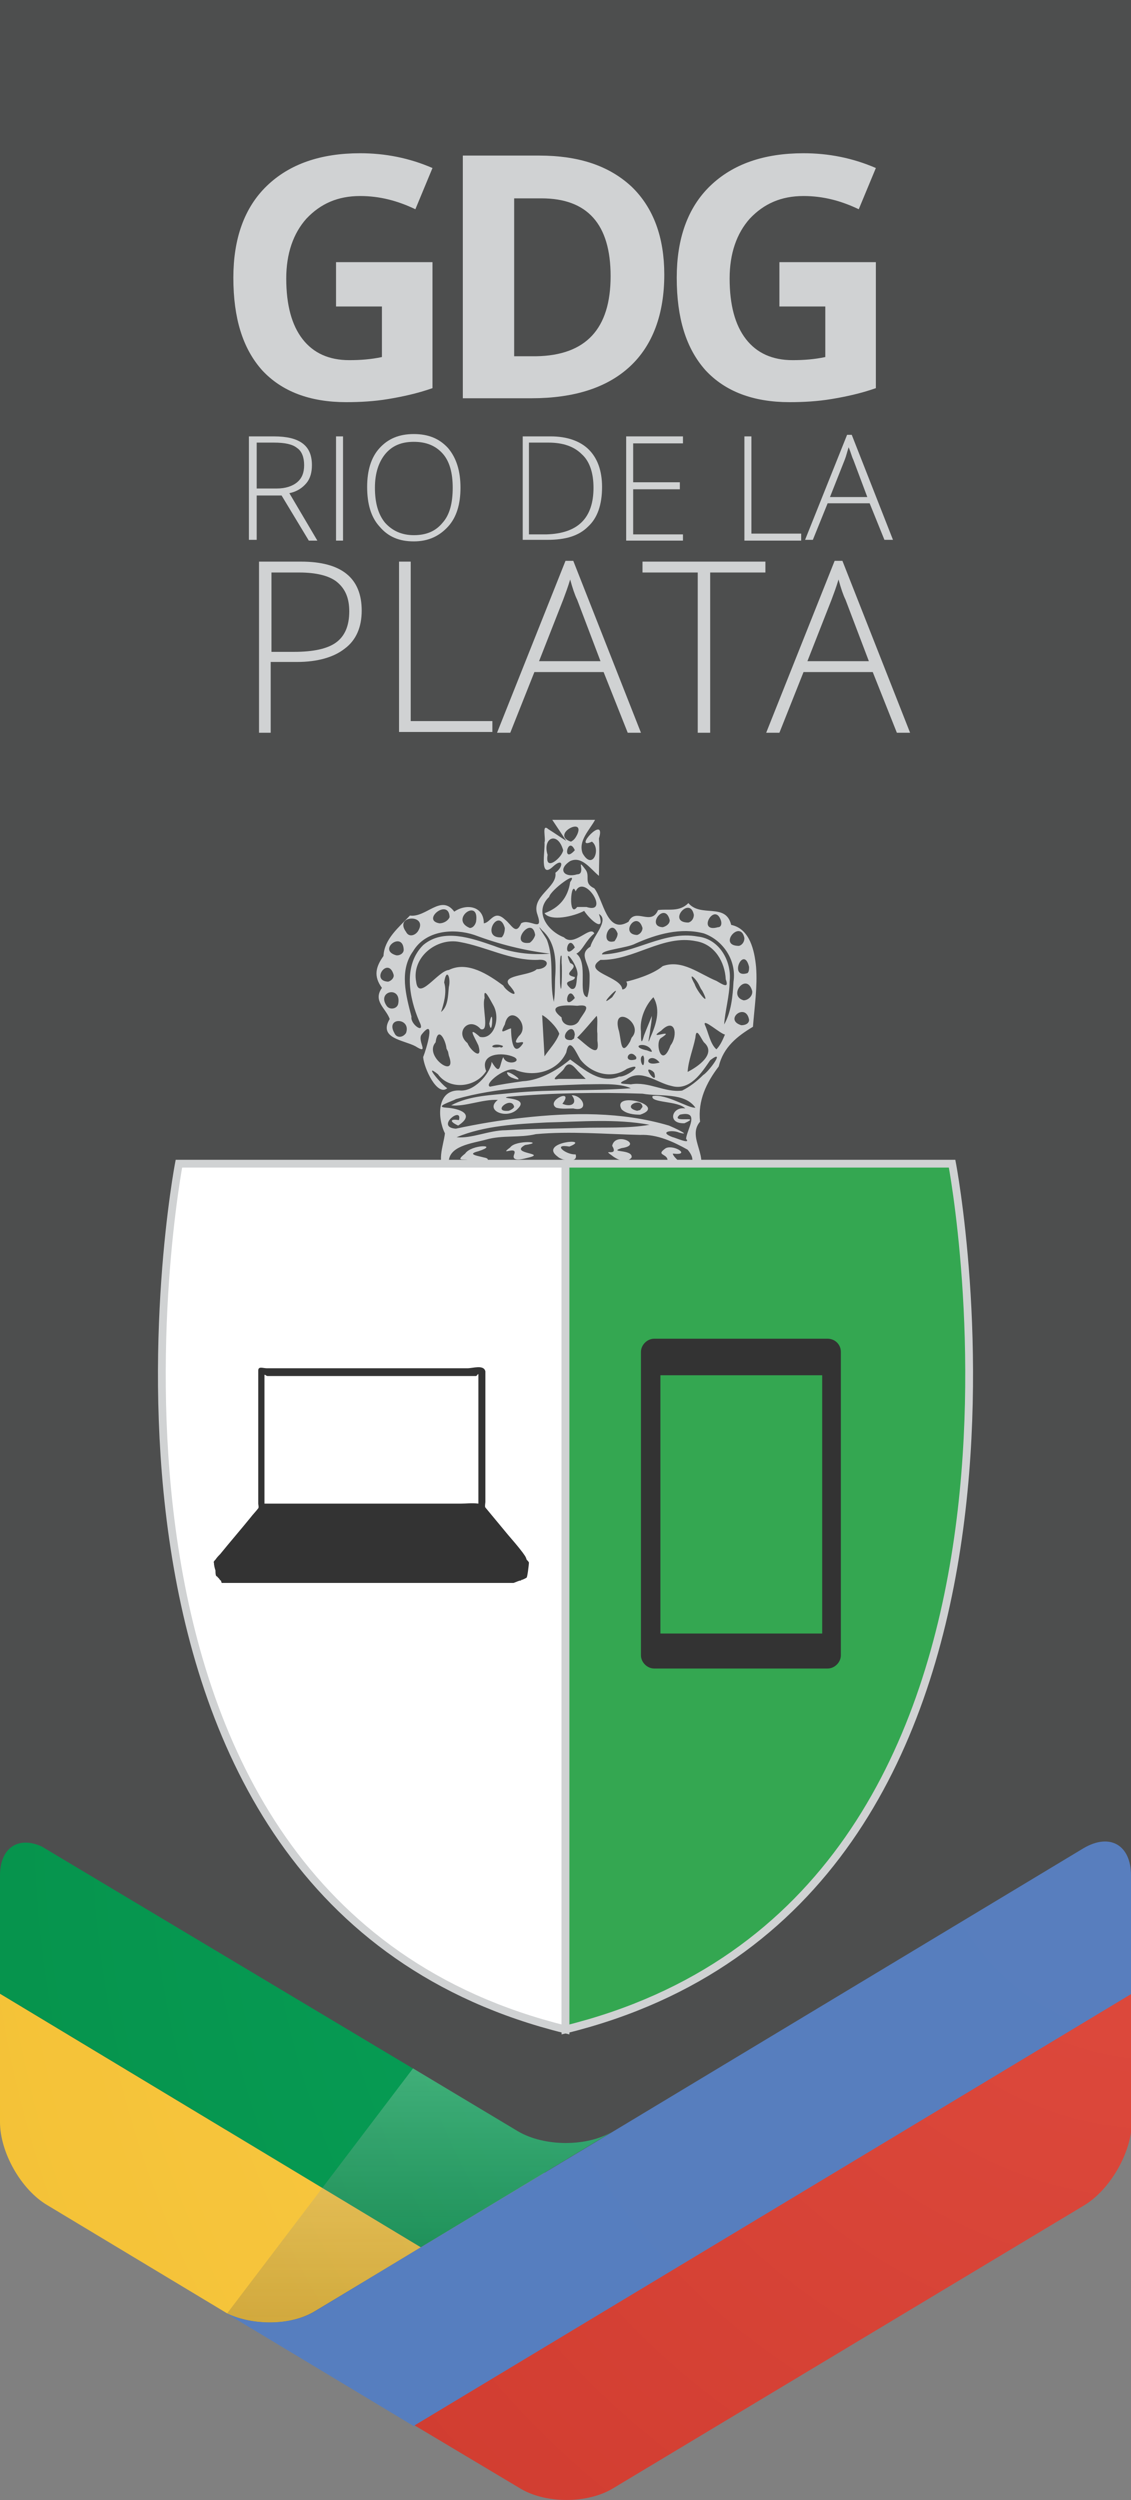 <svg xmlns="http://www.w3.org/2000/svg" version="1.1" x="0" y="0" width="145.4" height="321.4" viewBox="0 0 145.4 321.4" xml:space="preserve" enable-background="new 0 0 145.4 321.4"><rect x="0" y="0" width="145.4" height="321.4" fill="#808080" stroke="none"/><style type="text/css">
	.st0{fill:#4D4E4E;}
	.st1{fill:url(#SVGID_1_);}
	.st2{fill:url(#SVGID_2_);}
	.st3{fill:url(#SVGID_3_);}
	.st4{fill:url(#SVGID_4_);}
	.st5{fill:url(#SVGID_5_);}
	.st6{fill:#D0D2D3;}
	.st7{fill:#FFFFFF;}
	.st8{fill:none;stroke:#D0D2D3;stroke-miterlimit:10;}
	.st9{fill:#34A751;}
	.st10{fill:none;}
	.st11{fill:#333333;}
	.st12{fill:url(#SVGID_6_);}
	.st13{fill:url(#SVGID_7_);}
	.st14{fill:url(#SVGID_8_);}
	.st15{fill:url(#SVGID_9_);}
	.st16{fill:url(#SVGID_10_);}
</style><polygon class="st0" points="145.4 269.9 73.6 279.8 0 269.9 0 0 145.4 0 "/><radialGradient id="SVGID_1_" cx="-813.35" cy="-13.07" r="169.89" gradientTransform="matrix(4.489700e-11 1 1 -4.489700e-11 161.489 1046.775)" gradientUnits="userSpaceOnUse"><stop offset="0" stop-color="#FFCE4E"/><stop offset="1" stop-color="#F3C135"/></radialGradient><path class="st1" d="M54.1 288.9L0 256.3l0 16.5c0 3.9 2.7 8.7 6.1 10.7l23.1 13.9c3.4 1.6 8.3 1.6 11.4-0.3L54.1 288.9z"/><radialGradient id="SVGID_2_" cx="-813.35" cy="-13.07" r="169.88" gradientTransform="matrix(4.489700e-11 1 1 -4.489700e-11 161.489 1046.775)" gradientUnits="userSpaceOnUse"><stop offset="0" stop-color="#07A860"/><stop offset="1" stop-color="#06914A"/></radialGradient><path class="st2" d="M78.8 274c-3.3 2-8.8 2-12.2 0L5.4 237.4c-3-1.4-5.4 0.1-5.4 3.7l0 15.2 54.1 32.6L78.8 274z"/><radialGradient id="SVGID_3_" cx="-813.35" cy="-13.07" r="169.88" gradientTransform="matrix(4.489700e-11 1 1 -4.489700e-11 161.489 1046.775)" gradientUnits="userSpaceOnUse"><stop offset="0" stop-color="#587EBE"/><stop offset="1" stop-color="#557EBF"/></radialGradient><path class="st3" d="M145.4 241.1c0-3.9-2.7-5.5-6.1-3.5l-98.8 59.5c-3.1 1.9-8 1.9-11.4 0.3l24.1 14.5 92.2-55.5V241.1z"/><radialGradient id="SVGID_4_" cx="-813.35" cy="-13.07" r="169.88" gradientTransform="matrix(4.489700e-11 1 1 -4.489700e-11 161.489 1046.775)" gradientUnits="userSpaceOnUse"><stop offset="0" stop-color="#DF4B3E"/><stop offset="1" stop-color="#CC382C"/></radialGradient><path class="st4" d="M78.8 319.9l60.6-36.4c3.3-2 6.1-6.8 6.1-10.7v-16.5l-92.2 55.5 13.4 8C70 321.9 75.5 321.9 78.8 319.9z"/><linearGradient id="SVGID_5_" gradientUnits="userSpaceOnUse" x1="-740.86" y1="-107.51" x2="-781.79" y2="-107.51" gradientTransform="matrix(4.489700e-11 1 1 -4.489700e-11 161.489 1046.775)"><stop offset="0" style="stop-color:#221F1F;stop-opacity:0.2"/><stop offset="1" style="stop-color:#F2F2F2;stop-opacity:0.25"/></linearGradient><path class="st5" d="M40.6 297.1L78.8 274c-3.3 2-8.8 2-12.2 0l-13.5-8.1 -23.9 31.5C32.5 299 37.5 299 40.6 297.1z"/><path class="st6" d="M43.2 33.7h12.4v16.2c-2 0.7-3.9 1.1-5.7 1.4 -1.8 0.3-3.6 0.4-5.4 0.4 -4.7 0-8.3-1.4-10.8-4.1 -2.5-2.8-3.7-6.7-3.7-11.9 0-5 1.4-9 4.3-11.8 2.9-2.8 6.9-4.2 12-4.2 3.2 0 6.3 0.6 9.3 1.9l-2.2 5.3c-2.3-1.1-4.6-1.7-7.1-1.7 -2.9 0-5.1 1-6.9 2.9 -1.7 1.9-2.6 4.5-2.6 7.7 0 3.4 0.7 6 2.1 7.8 1.4 1.8 3.4 2.7 6 2.7 1.4 0 2.8-0.1 4.2-0.4v-6.5h-5.9V33.7z"/><path class="st6" d="M85.4 35.3c0 5.1-1.5 9.1-4.4 11.8s-7.1 4.1-12.7 4.1h-8.8V20h9.8c5.1 0 9 1.3 11.9 4C84 26.7 85.4 30.5 85.4 35.3zM78.5 35.5c0-6.7-3-10-8.9-10h-3.5v20.3h2.8C75.3 45.7 78.5 42.3 78.5 35.5z"/><path class="st6" d="M100.2 33.7h12.4v16.2c-2 0.7-3.9 1.1-5.7 1.4 -1.8 0.3-3.6 0.4-5.4 0.4 -4.7 0-8.3-1.4-10.8-4.1 -2.5-2.8-3.7-6.7-3.7-11.9 0-5 1.4-9 4.3-11.8 2.9-2.8 6.9-4.2 12-4.2 3.2 0 6.3 0.6 9.3 1.9l-2.2 5.3c-2.3-1.1-4.6-1.7-7.1-1.7 -2.9 0-5.1 1-6.9 2.9 -1.7 1.9-2.6 4.5-2.6 7.7 0 3.4 0.7 6 2.1 7.8 1.4 1.8 3.4 2.7 6 2.7 1.4 0 2.8-0.1 4.2-0.4v-6.5h-5.9V33.7z"/><path class="st6" d="M33 63.6v5.8H32V56.1h3.2c1.7 0 2.9 0.3 3.7 0.9 0.8 0.6 1.2 1.5 1.2 2.8 0 0.9-0.2 1.7-0.7 2.3s-1.2 1.1-2.2 1.3l3.6 6.1h-1.1l-3.5-5.8H33zM33 62.8h2.6c1.1 0 2-0.3 2.6-0.8 0.6-0.5 0.9-1.2 0.9-2.2 0-1-0.3-1.8-0.9-2.2 -0.6-0.5-1.6-0.7-3-0.7H33V62.8z"/><path class="st6" d="M43.2 69.5V56.1h0.9v13.4H43.2z"/><path class="st6" d="M59.2 62.7c0 2.1-0.5 3.8-1.6 5 -1.1 1.2-2.5 1.9-4.4 1.9 -1.9 0-3.3-0.6-4.4-1.9 -1.1-1.2-1.6-2.9-1.6-5.1 0-2.1 0.5-3.8 1.6-5 1.1-1.2 2.5-1.8 4.4-1.8 1.9 0 3.3 0.6 4.4 1.8C58.7 58.9 59.2 60.6 59.2 62.7zM48.2 62.7c0 1.9 0.4 3.4 1.3 4.5 0.9 1 2.1 1.6 3.7 1.6 1.6 0 2.8-0.5 3.7-1.6 0.9-1 1.3-2.5 1.3-4.5 0-1.9-0.4-3.4-1.3-4.4 -0.9-1-2.1-1.5-3.7-1.5 -1.6 0-2.8 0.5-3.7 1.6C48.7 59.4 48.2 60.8 48.2 62.7z"/><path class="st6" d="M77.4 62.6c0 2.3-0.6 4-1.8 5.1 -1.2 1.2-2.9 1.7-5.2 1.7h-3.2V56.1h3.6c2.1 0 3.8 0.6 4.9 1.7C76.8 58.9 77.4 60.5 77.4 62.6zM76.3 62.7c0-1.9-0.5-3.4-1.5-4.3 -1-1-2.4-1.5-4.3-1.5h-2.5v11.8h2.2C74.3 68.6 76.3 66.6 76.3 62.7z"/><path class="st6" d="M87.8 69.5h-7.3V56.1h7.3v0.9h-6.4V62h6v0.9h-6v5.8h6.4V69.5z"/><path class="st6" d="M95.7 69.5V56.1h0.9v12.5h6.4v0.9H95.7z"/><path class="st6" d="M111.8 64.7h-5.4l-1.9 4.7h-1l5.4-13.5h0.6l5.3 13.5h-1.1L111.8 64.7zM106.7 63.9h4.8l-1.8-4.8c-0.2-0.4-0.3-0.9-0.6-1.6 -0.2 0.6-0.3 1.1-0.5 1.6L106.7 63.9z"/><path class="st6" d="M46.5 78.5c0 2.1-0.7 3.8-2.2 4.9 -1.4 1.1-3.5 1.7-6.1 1.7h-3.4v9.1h-1.5v-22h5.4C43.9 72.2 46.5 74.3 46.5 78.5zM34.8 83.8h3c2.5 0 4.3-0.4 5.4-1.2 1.1-0.8 1.7-2.1 1.7-4 0-1.7-0.5-2.9-1.6-3.8 -1-0.8-2.7-1.2-4.8-1.2h-3.6V83.8z"/><path class="st6" d="M51.3 94.2v-22h1.5v20.5h10.5v1.4H51.3z"/><path class="st6" d="M77.6 86.4h-8.9l-3.1 7.8h-1.7l8.8-22.1h1l8.7 22.1h-1.7L77.6 86.4zM69.3 85h7.9l-3-7.9c-0.3-0.6-0.6-1.5-0.9-2.6 -0.3 1-0.6 1.8-0.9 2.6L69.3 85z"/><path class="st6" d="M91.2 94.2h-1.5V73.6h-7.1v-1.4h15.8v1.4h-7.1V94.2z"/><path class="st6" d="M112.2 86.4h-8.9l-3.1 7.8h-1.7l8.8-22.1h1l8.7 22.1h-1.7L112.2 86.4zM103.8 85h7.9l-3-7.9c-0.3-0.6-0.6-1.5-0.9-2.6 -0.3 1-0.6 1.8-0.9 2.6L103.8 85z"/><path class="st6" d="M57.5 151c-1.5-1.5-0.5-3.6-0.3-5.3 -1-2-1.1-5.8 2.1-5.5 2 0 3.9-2.6 3.9-3.7 1.2 2 1 0.3 1.5-0.6 0.4 1.2 2.5 0.6 1.4 0 -1.5-0.7-4.5-0.5-3.6 1.8 -1.3 2.1-4.7 2.5-6.2 0.4 -2-1.6 0.5 1.4 1.2 1.8 -1.3 1.1-3-2.6-3.1-4 0.4-1 1.7-5.3-0.2-2.9 -0.6 0.8 1.1 2.7-0.8 1.5 -1.5-0.8-4.8-1-3.3-3.5 -0.5-1.4-2.2-2.3-1-4 -1.1-1.5-0.8-2.7 0.2-4.1 0.1-2.2 2-3.7 3.4-5.2 2.1 0.3 4-2.8 5.7-0.5 1.6-1.1 3.8-0.7 3.8 1.5 0.9-0.1 1.3-1.8 2.7-0.5 0.9 0.7 1.4 2.1 2.1 0.5 1.1-0.7 2.9 1.3 2.1-1.1 -0.9-2.4 2.6-3.5 2.3-5.4 1.1-0.8 1-2-0.3-0.8 -1.8 1.7-1-2-1.1-3.1 0.2-0.5-0.4-2.5 0.5-1.7 0.8 0.5 1.5 1 2.3 1.5 -0.6-0.9-1.2-1.8-1.8-2.7 1.8 0 3.7 0 5.5 0 -0.7 1.3-2.2 2.7-1.6 4.3 1.3 2.3 2.4-0.6 1.2-1.5 -2.6 1.2 1.9-3.7 0.9-0.4 0.1 1.6 0 3.2 0 4.8 -1.1-0.9-2.2-2.6-3.7-1.9 -1.7 1.1-0.7 2.2 0.9 1.7 1.2 0-0.2-2.3 1-0.7 0.8 0.9-0.3 1.8 1.2 2.5 1.2 1.5 1.6 6 4.4 4.3 0.9-1.9 2.9 0.6 3.8-1.5 1.3-0.2 2.7 0.3 3.9-0.9 1.6 1.9 4.8-0.1 5.5 2.8 2.4 0.5 3 3.3 3.2 5.4 0.2 2.5-0.2 5.1-0.4 7.7 -2 1.2-3.8 2.6-4.4 5.1 -1.6 2.1-2.7 4.4-2.4 7.1 -1.8 2.1 1.5 4.7-0.5 6.9 -1.9 1.9-4.7 1-6.9 0.7 -0.9-1-3.2 0.8-4.7-0.2 -3.4-0.3-7-0.4-10.4 0.1 -1.3 0.5-3.9 1.1-4.4 0C61.3 152.4 58.9 152.5 57.5 151L57.5 151zM63.9 150.9c1.7-0.2 4.4-0.7 6.5-0.6 2.8 0 5.5-0.3 8.3-0.4 1.7 0.8 4 0.5 5.9 0.6 1.7 0.2 6-0.1 3.8-2.7 -1.8-1-3.9-2-6.1-1.9 -4.5-0.1-9-0.5-13.4-0.1 -2.1 0.5-4.3 0.1-6.4 0.7 -1.8 0.5-5 0.8-4.8 3.1C59.2 151.6 62 150.3 63.9 150.9L63.9 150.9 63.9 150.9zM60.6 149.3c-0.7-0.5-2.3 0.2-0.8-1 0.8-1.2 4.5-1.2 1.7-0.3 -1.6 0.4 0 0.6 0.7 0.8C64 149.1 60.5 150.3 60.6 149.3L60.6 149.3zM85.8 149c-0.2-0.7-1.5-0.5-0.2-1.4 1.1-0.5 3.3 1 0.9 0.7 0 0.6 2.3 1.9 0 1.4C86.2 149.6 85.8 149.3 85.8 149L85.8 149zM66.1 148.4c0.5-1.2-2.1 0.3-0.5-0.9 0.7-1 4.7-0.7 1.9-0.3 -2.2 1.2 3.3 1 0.1 1.7C67.2 149 65.7 149.4 66.1 148.4L66.1 148.4zM71.7 148.7c-2.6-1.9 4.5-2.5 1.5-1.3 -2.3-0.4-0.4 1.1 0.8 1C74.4 149.6 72.2 149.2 71.7 148.7L71.7 148.7zM78.6 148.5c-1.3-0.9 1 0.3 0.1-1.2 0.4-1.9 4.1-0.1 1.2 0.3 -1.8 0.6 1.5 0.1 1.3 1.2C80.5 149.7 79.2 149 78.6 148.5L78.6 148.5zM74.7 145c2.9-0.1 6 0.1 8.8-0.4 -4.3-0.8-8.8-0.4-13.2-0.3 -3.9 0.2-8 0.4-11.6 1.9 1.9 0.2 4.2-0.9 6.3-0.9C68.3 145.1 71.5 145.1 74.7 145L74.7 145zM88.2 146.4c0.1-1.2 1.9-3.7-0.8-3.1 -1.4 1.2 3 0 0.6 1.1 -2.3 0.1-1.6-2.2 0.1-1.9 -0.9-1-4.6-0.7-4.2-1.6 1.8-0.3 4.6 1.6 5.5 1.5 -1.4-2-4.6-1.4-6.8-1.8 -5.8-0.2-11.6-0.1-17.3 0.4 -1.3 0.3 2.8 0 1.3 1.5 -1.3 1.5-4.4 0.3-2.6-1.1 -2-0.1-4.2 0.9-6 0.7 2.4-1.3 5.3-1.3 7.9-1.6 5.1-0.5 10.2-0.2 15.2-0.6 -1.5-0.7-4.1-0.5-6.1-0.5 -5.5 0.2-11.1 0.4-16.4 1.9 -0.5 0.3-2.9 1-1.2 1.1 1.6 0.1 3.8 0.8 1.5 2.3 -1.1-0.5-1.1-0.9 0.1-0.7 0.5-1.9-3.1 0.9-0.4 1.1 2.8-0.6 5.7-1.1 8.6-1.4 6.3-0.7 12.7-0.8 18.8 1 0.5 0.2 3.1 1.4 1.3 0.9 -0.9-0.4-2.7-0.1-0.8 0.6C86.7 146.2 88.9 147.2 88.2 146.4L88.2 146.4zM79.9 142.6c-1.3-2.4 6-0.5 2.4 0.7C81.5 143.3 80.5 143.2 79.9 142.6L79.9 142.6zM82.6 142.3c-0.1-1.3-2.8 0-0.7 0.5l0.4-0.1L82.6 142.3 82.6 142.3 82.6 142.3zM71.5 142.4c-1.4-0.9 2.4-2.6 0.8-0.5 1.2 0.5 2-0.1 1.2-1.1 1.5 0 2.3 2.2 0.2 1.7C73 142.5 72.2 142.6 71.5 142.4L71.5 142.4zM66.1 142.3c-0.3-1.5-3 0.7-0.7 0.5C65.7 142.7 66 142.5 66.1 142.3L66.1 142.3zM90.4 138.2c0.7-0.4 3-3.5 0.9-1.9 -1.1 1.6-2.6 4-5 3.3 -1.9-0.4-3.9-2.3-5.8-0.8 -1.4 0.6-0.3 0.5 0.6 0.6 2.3-0.4 4.4 1.1 6.6 0.8C88.7 139.7 89.6 139 90.4 138.2L90.4 138.2zM67.2 139c2.3-0.1 4.7-1.6 6.1-2.8 1.8 1.3 3.9 3.2 6.3 2.2 1.1 0.1 3.5-2 1-1 -2 1.4-4.6 0.6-6-1.2 -0.5-0.8-1.4-3.1-1.8-0.9 -1.1 2.4-4 3.2-6.4 2.3 -1.2-0.7-4.3 1.8-3.4 2.1C64.4 139.4 65.8 139.2 67.2 139L67.2 139zM65.4 138.3c-1.2-1.5 3.1 1.3 0.3 0.2L65.4 138.3 65.4 138.3 65.4 138.3zM74.3 137.7c-0.6-0.7-1.2-1.4-1.8-0.3 -0.3 0.5-2 1.6-0.7 1.3 1.2 0 2.4 0 3.5 0C75 138.4 74.7 138.1 74.3 137.7L74.3 137.7zM83.9 137.7c-1.6-1 0.8 2.2 0.2 0.2L83.9 137.7 83.9 137.7 83.9 137.7zM90.5 134c-0.4-0.5-1-2.1-1.1-0.6 -0.3 1.5-0.9 2.9-1 4.4C89.6 137.2 92.2 135.5 90.5 134L90.5 134zM57.4 134.8c-0.1-1.1-1.1-3-1.4-0.8 -1.6 1.8 2.9 4.9 1.7 1.7l-0.1-0.5L57.4 134.8 57.4 134.8 57.4 134.8zM82.7 135.7c-0.8 0.1 0.2 2.5 0.1 0.3L82.7 135.7 82.7 135.7 82.7 135.7zM84.8 136.6C83.5 135 82.3 137.3 84.8 136.6L84.8 136.6zM81.8 135.9c-0.9-1.3-1.9 0.8-0.1 0.3l0.1-0.1L81.8 135.9 81.8 135.9 81.8 135.9zM61.5 134.4c-0.5-1.1-1.5-2.6 0.2-1.1 1.8 0.4 2.7-2.4 1.7-4.1 -0.3-0.5-1.3-2.6-1.1-0.9 -0.4 1.1 0.7 4.4-0.5 4 -1.5-1.7-3.4 0.4-1.7 1.8C60.5 135.1 62.1 136.4 61.5 134.4L61.5 134.4zM62.9 131.6C63.5 128.8 63.3 133.7 62.9 131.6L62.9 131.6zM71.9 132.9c-0.3-0.9-1.7-2.2-2.2-2.4 0.1 1.8 0.2 3.5 0.3 5.3C70.6 134.9 71.5 134 71.9 132.9L71.9 132.9zM86.2 134.4c1-1.3 0.6-3.7-1.2-1.9 -2.1 1.4 2.2-0.5-0.1 1C84.2 134.3 85.1 137.4 86.2 134.4L86.2 134.4zM76.8 132.9c-0.1-0.7 0.1-2-0.1-2.3 -0.8 0.9-1.6 1.9-2.5 2.8 1 0.7 3 3 2.6 0.4l0-0.4L76.8 132.9 76.8 132.9 76.8 132.9zM83.6 134.8c-0.8-0.9-2.6-0.3-0.6 0.2C83.3 135 84.2 135.6 83.6 134.8L83.6 134.8zM93.2 133c-0.6-0.1-2.8-2.1-2.6-1.3 0.5 1.1 0.7 2.5 1.5 3.2C92.6 134.4 92.9 133.7 93.2 133L93.2 133zM64.5 134.4c-1.2-0.4-1.9 0.5-0.2 0.2C64.4 134.8 64.9 134.5 64.5 134.4L64.5 134.4zM67.2 134.2c0.4-0.7-1.7 0.6-0.5-1 1.6-1.4-1.2-4.3-1.8-1.5 -0.8 1.5 0 0.7 0.8 0.5C65.7 132.9 65.8 136.2 67.2 134.2L67.2 134.2zM81.2 133.4c1.7-1.8-2.5-4.4-1.7-1.1 0.4 1.1 0.2 3.8 1.5 1.6L81.2 133.4 81.2 133.4 81.2 133.4zM73.9 133c-0.2-2-2.5 0.9-0.4 0.7l0.3-0.2L73.9 133 73.9 133 73.9 133zM83.6 132.3c0 0.5-0.5 2.5 0 1.1 0.7-1.6 1.4-3.5 0.4-5.2 -1 1-1.8 2.8-1.6 4.4 0 1 0 2 0.4 0.5 0.3-0.8 0.7-1.7 1-2.5C83.8 131.1 83.7 131.7 83.6 132.3L83.6 132.3zM52.2 132.8c0.7-2-2.7-2.1-1.5 0C51 133.5 51.8 133.4 52.2 132.8L52.2 132.8zM53.9 131.3c-1.3-3-2.1-7.2 0.5-9.8 2.6-2.2 6.2-0.9 9.1 0.1 2.3 0.9 4.7 1.2 7.2 1 -3.3-0.4-6.5-1.2-9.7-2.4 -2.7-0.9-6.3-0.6-7.9 2.1 -1.8 2.5-0.9 5.7-0.2 8.4C52.7 131.7 54.8 133.1 53.9 131.3L53.9 131.3zM94.3 126.2c0.4-2.7-1.3-5.3-3.8-6.2 -3-0.8-6.1 0.1-8.8 1.3 -1.1 0.6-4.4 0.8-4.3 1.4 4.2-0.1 8-3.1 12.3-2.3 2.8 0.3 4.4 3.2 4.1 5.8 0 1.8-0.6 3.8-0.7 5.5C94 130.1 94.2 128.1 94.3 126.2L94.3 126.2zM74.4 131.3c0.5-1 2-2.3-0.2-2 -1.3-0.1-4.2-0.2-2 1.5C72.2 131.9 73.8 132.2 74.4 131.3L74.4 131.3zM96.3 131.1c-0.4-2.3-3.3 0-1 0.7C95.8 131.8 96.3 131.6 96.3 131.1L96.3 131.1zM57.7 126.9c0.3-1.2-0.3-2.6-0.6-0.6 0.4 1.3-0.1 2.9-0.4 3.8C57.6 129.4 57.6 128 57.7 126.9L57.7 126.9zM51.2 129c0.4-2.3-2.8-1.6-1.5 0.3C50.1 129.9 51.1 129.7 51.2 129L51.2 129zM71.4 125.2c0.1-2-0.1-4.2-1.7-5.6 -1-1.2 0.4 0.8 0.6 1.2 1 2.6 0.3 5.4 0.9 8C71.4 127.6 71.3 126.4 71.4 125.2L71.4 125.2zM72.2 122.9c-0.3-0.5-0.2 2.6-0.2 3.5 0.2 2.4 0.3-1.9 0.2-2.6l0-0.5L72.2 122.9 72.2 122.9 72.2 122.9zM73.9 128.3C73 126.3 72.2 130.2 73.9 128.3L73.9 128.3zM75.8 125.4c0-1.6-1.5-2.7 0.1-3.7 0.3-1.3 2.5-3.4 1.1-4.2 0.9 2.6-1.2 0.7-1.9-0.4 -1.3 0.7-4.3 1.4-5.1 0.3 1.9-0.7 3-2 3.3-4 1.2-1.7-2.5 1-2.7 1.9 -2 1.9-0.2 4.4 1.9 5.2 1.3 1.3 3.4-1.6 3.9-0.5 -1.1 0.9-1.5 2.2-2.3 2.6 1.6 1.2 0.1 5.3 1.4 5.6C75.8 127.3 75.8 126.3 75.8 125.4L75.8 125.4zM78.9 127.9c1.3-1.9-2.5 2.1-0.2 0.3L78.9 127.9 78.9 127.9 78.9 127.9zM89.9 126.7c-0.4-0.9-1.6-2-0.6-0.2 0.3 1 2.2 3.2 1 0.9l-0.2-0.3L89.9 126.7 89.9 126.7 89.9 126.7zM96.7 127.4c-0.7-2.5-3.2 0.6-1.1 1.2C96.2 128.6 96.8 128 96.7 127.4L96.7 127.4zM65.6 126.8c-1.5-1.5 2.5-1.3 3.4-2.2 1.5 0 1.9-1.4 0.1-1.2 -3.5 0.1-6.6-1.7-10-2.3 -3-0.6-6.2 2-5.6 5.1 0.3 2.6 2.8-1.4 4.2-1.5 2.4-1.2 5.1 0.6 7 2C65.1 127.5 67.1 128.6 65.6 126.8L65.6 126.8zM74.2 125.5c0.4-1.1-2-4.1-0.9-1.7 1.5 0.6-1.4 1.4 0.6 1.8 0.1 0.7-1.9 0.3-0.5 1.5C74.2 127.4 74.1 126 74.2 125.5L74.2 125.5zM80.5 126.2c0.9-0.2 3.4-0.9 4.7-2 2.5-0.9 4.7 1 6.9 1.9 0.7 0.4 1.7 1.1 1.2-0.2 -0.1-2.2-1.4-4.5-3.8-4.9 -4.3-0.9-8 2.5-12.3 2.4 -2.5 1.6 2.7 2.1 2.8 3.8C80.5 127.2 80.8 126.5 80.5 126.2L80.5 126.2zM50.6 125.3c-0.7-2.4-3 0.8-0.7 0.9C50.3 126.1 50.7 125.7 50.6 125.3L50.6 125.3zM96.3 124.3c-0.7-2.9-2.7 1.6-0.2 0.8C96.3 124.9 96.3 124.6 96.3 124.3L96.3 124.3zM51.9 122.1c-0.1-2.5-3.4 0-1 0.7C51.3 122.9 51.9 122.6 51.9 122.1L51.9 122.1zM73.9 121.8C73 119.8 72.2 123.7 73.9 121.8L73.9 121.8zM95.7 120.6c-0.5-2.5-3.5 1-0.7 1C95.4 121.5 95.7 121.1 95.7 120.6L95.7 120.6zM68.8 120.2c-0.4-2.7-3.5 1.4-0.7 1C68.4 121 68.7 120.6 68.8 120.2L68.8 120.2zM79.4 120c-0.9-2.3-2.5 1.6-0.4 1C79.2 120.7 79.4 120.4 79.4 120L79.4 120zM64.9 119.3c-0.8-2.8-3.2 1.4-0.4 1.2C64.8 120.2 64.9 119.7 64.9 119.3L64.9 119.3zM53.8 119.6c1.2-2.1-3.2-2-1.6 0.2C52.6 120.6 53.5 120.2 53.8 119.6L53.8 119.6zM82.6 119.3c-0.7-2.4-3 0.8-0.7 0.9C82.3 120.1 82.6 119.7 82.6 119.3L82.6 119.3zM61.2 118.5c0.5-3.2-3.5-0.3-0.8 0.8C60.8 119.3 61.1 118.9 61.2 118.5L61.2 118.5zM86.1 118.3c-0.6-2.5-3.1 0.8-0.9 0.9C85.6 119.1 86.1 118.8 86.1 118.3L86.1 118.3zM92.7 118.4c-0.8-2.6-3.2 1.6-0.4 0.8C92.7 119.2 92.8 118.8 92.7 118.4L92.7 118.4zM57.8 117.9c-0.1-2.5-3.7 0.4-1.3 0.8C57 118.7 57.6 118.4 57.8 117.9L57.8 117.9zM89.2 117.6c-0.5-2.5-3.5 1-0.7 1C88.9 118.5 89.2 118.1 89.2 117.6L89.2 117.6zM75.4 116.6c3.1 1-0.3-4.4-1.4-2 -0.6-1.7-1 3.6 0.2 2C74.6 116.6 75 116.6 75.4 116.6L75.4 116.6zM72.4 109.3c-0.7-2.5-2.7-1.6-2 0.6C70 112.2 72.3 110.2 72.4 109.3L72.4 109.3zM73.9 109.3C73 107.3 72.2 111.2 73.9 109.3L73.9 109.3zM74.2 107.3c1.1-2.4-3.5 0-0.8 0.9C73.8 108 74 107.7 74.2 107.3L74.2 107.3z"/><path class="st7" d="M23 149.6c0 0-18.1 94.6 49.7 111.3v0c0 0 0 0 0 0V149.6H23z"/><path class="st8" d="M23 149.6c0 0-18.1 94.6 49.7 111.3v0c0 0 0 0 0 0V149.6H23z"/><path class="st9" d="M122.4 149.6H72.7v111.3l0 0c0 0 0 0 0 0v0C140.5 244.2 122.4 149.6 122.4 149.6z"/><path class="st8" d="M122.4 149.6H72.7v111.3l0 0c0 0 0 0 0 0v0C140.5 244.2 122.4 149.6 122.4 149.6z"/><path class="st10" d="M61.2 176.8c-0.4 0-0.8 0-1.2 0 -1.5 0-3 0-4.6 0 -4.3 0-8.6 0-12.8 0 -2.7 0-5.5 0-8.2 0 -0.2 0-0.4-0.2-0.4-0.1 0 0.5 0 1 0 1.5 0 1.9 0 3.9 0 5.8 0 3.1 0 6.1 0 9.2 0 0 0.4 0 0.4 0 2.4 0 4.7 0 7.1 0 4.3 0 8.6 0 12.9 0 1.6 0 3.2 0 4.9 0 0.7 0 1.3-0.1 2.2 0 0-2.2 0-4.4 0-6.6 0-3.4 0-6.7 0-10.1C61.5 176.4 61.3 176.8 61.2 176.8z"/><path class="st11" d="M67.2 199.6c-0.6-0.8-1.3-1.6-1.9-2.3 -1-1.2-1.9-2.3-2.9-3.5 -0.1-0.1 0-0.6 0-0.7 0-0.7 0-1.3 0-2 0-2 0-4.1 0-6.1 0-2 0-4.1 0-6.1 0-0.7 0-1.3 0-2 0-0.3 0-0.3 0-0.6 -0.2-0.9-1.6-0.4-2.3-0.4 -1.5 0-3 0-4.5 0 -4.3 0-8.5 0-12.8 0 -2.8 0-5.7 0-8.5 0 -0.5 0-1.1-0.3-1.1 0.3 0 0.3 0 0.6 0 0.8 0 1.7 0 3.3 0 5 0 3.8 0 7.5 0 11.3 0 0.1 0.1 0.5 0 0.6 -0.3 0.4-0.7 0.8-1 1.2 -1.3 1.6-2.6 3.1-3.9 4.7 -0.2 0.2-0.4 0.4-0.6 0.7 -0.1 0.1-0.3 0.3-0.2 0.4 0 0.3 0.1 0.7 0.2 1 0 0.2 0 0.6 0.1 0.7 0.1 0.1 0.2 0.1 0.2 0.2 0.2 0.1 0.2 0.3 0.4 0.4 0 0 0.1 0.3 0.1 0.3 0 0 0.1 0 0.1 0 0.3 0 0.5 0 0.8 0 1.1 0 2.3 0 3.4 0 3.8 0 7.7 0 11.5 0 4.3 0 8.6 0 13 0 2.9 0 5.8 0 8.7 0 0.1 0 0.9-0.4 1-0.3 0 0 0-0.1 0-0.1 0 0.1 0.8-0.3 0.7-0.3 0.1 0 0.3-1.7 0.3-1.9 0-0.1-0.2-0.3-0.3-0.4C67.6 200.1 67.4 199.9 67.2 199.6zM61.5 186.7c0 2.2 0 4.4 0 6.6 -0.9-0.1-1.5 0-2.2 0 -1.6 0-3.2 0-4.9 0 -4.3 0-8.6 0-12.9 0 -2.4 0-4.7 0-7.1 0 -0.1 0-0.4 0-0.4 0 0-3.1 0-6.1 0-9.2 0-1.9 0-3.9 0-5.8 0-0.5 0-1 0-1.5 0-0.2 0.2 0.1 0.4 0.1 2.7 0 5.5 0 8.2 0 4.3 0 8.6 0 12.8 0 1.5 0 3 0 4.6 0 0.4 0 0.8 0 1.2 0 0.1 0 0.3-0.4 0.3-0.2C61.5 180 61.5 183.3 61.5 186.7z"/><rect x="84.9" y="176.7" class="st10" width="20.8" height="33.2"/><path class="st11" d="M106.4 172.1H84.1c-0.9 0-1.7 0.8-1.7 1.7v39c0 0.9 0.8 1.7 1.7 1.7h22.3c0.9 0 1.7-0.8 1.7-1.7v-39C108.1 172.8 107.3 172.1 106.4 172.1zM105.7 210H84.9v-33.2h20.8V210z"/></svg>